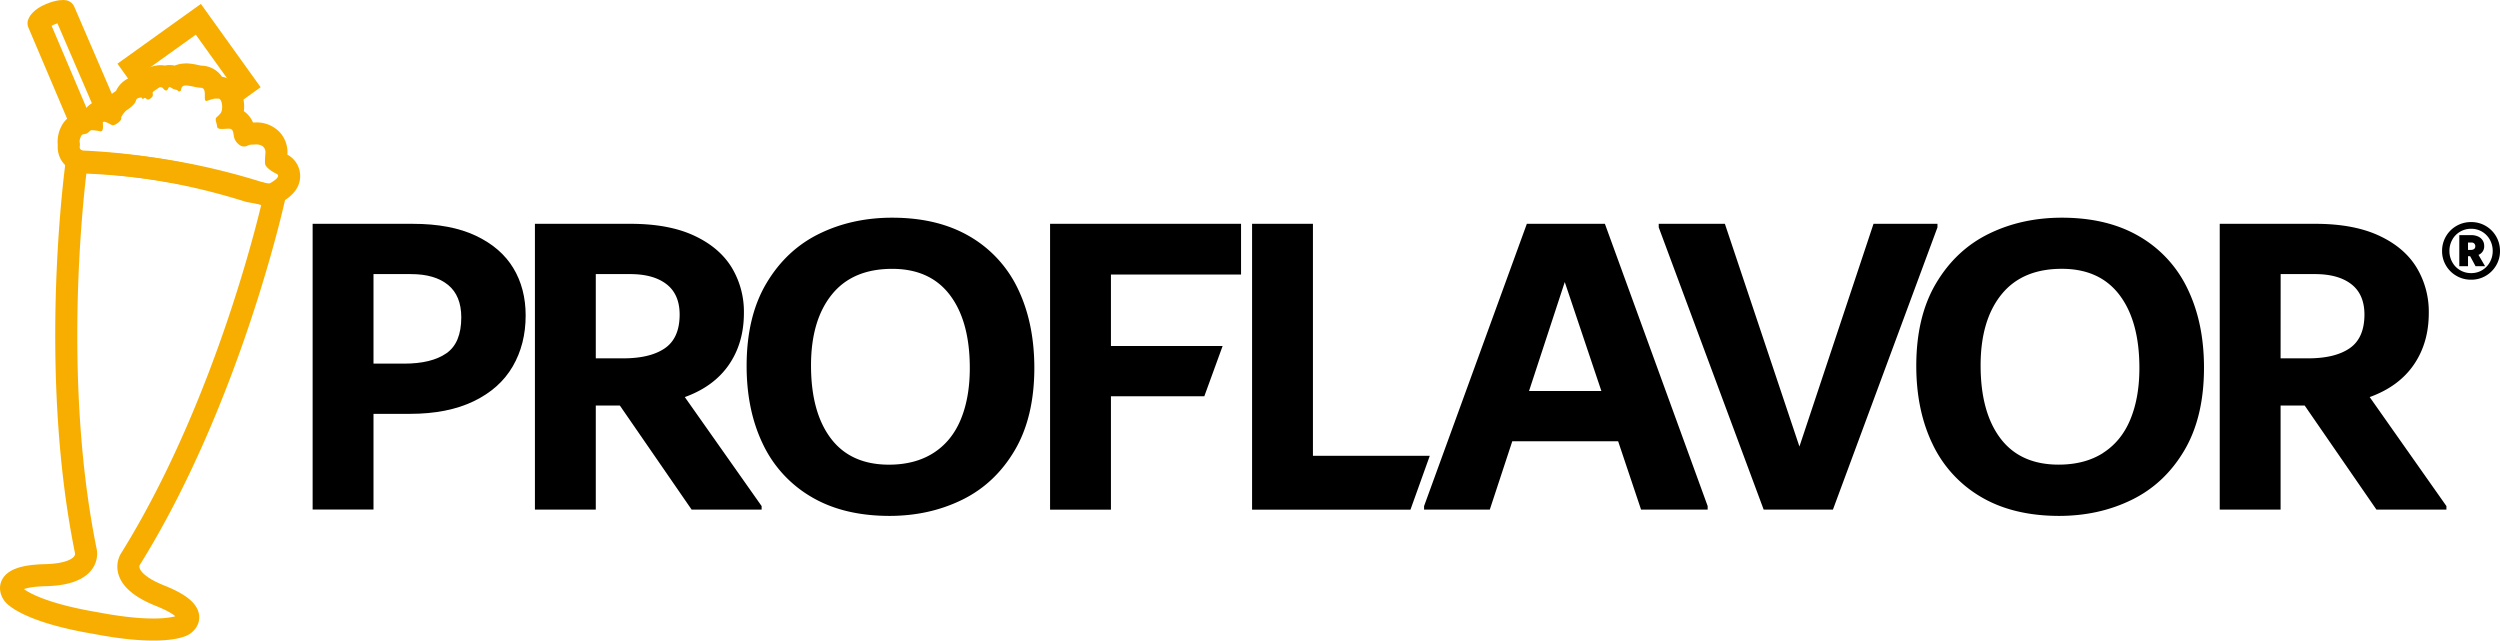 <svg xmlns="http://www.w3.org/2000/svg" viewBox="0 0 1700.48 435.7"><defs><style>.cls-1{fill:#f7ae00;}.cls-2,.cls-3{fill:none;stroke:#f7ae00;stroke-width:15px;}.cls-2{stroke-linejoin:round;}.cls-3{stroke-miterlimit:10;}</style></defs><g id="Layer_4" data-name="Layer 4"><path class="cls-1" d="M285.83,208c2.88,0,7.74,1.56,10.42,1.58,3.48,0,2.55,4.94,2.76,7.53.08,1.06.42,1.42,1,1.42.81,0,2.11-.72,3.83-1.14a10.56,10.56,0,0,1,2.28-.46c.22,0,.47,0,1,0,.25,0,.57,0,1,0h.06c2.76,0,3.36,7.67,1.56,9.85a13.74,13.74,0,0,1-2.61,2.69c-1.7,1.59,0,3.81.18,6.4.11,1.42,1.49,1.73,3.29,1.73,1.43,0,3.13-.19,4.66-.19h.13c3.48,0,2.78,3.71,3.66,6.42s3.69,5.71,6.46,5.71h.13c2.66-.1,2.41-1.32,5.9-1.32l.63,0a13.67,13.67,0,0,1,1.63-.1c6.85,0,6.42,5.45,6.42,5.45s-.61,6.88-.17,8.24,3.06,4.08,7.54,6.2c3.7,1.76-2,5.2-4,6.35a2.25,2.25,0,0,1-1.1.28l-.4,0-11.14-2a1.28,1.28,0,0,1-.28-.07,452.15,452.15,0,0,0-51-12.85,458.74,458.74,0,0,0-62.94-7.42,1.33,1.33,0,0,1-.28,0l-.72-.13a2.26,2.26,0,0,1-1.86-2.46,8.74,8.74,0,0,0,0-3c-.32-1,.3-3.07,1-4.36a2.25,2.25,0,0,1,1.71-1.19,5.46,5.46,0,0,0,3.91-1.91,2.34,2.34,0,0,1,1.75-.83h0a37.18,37.18,0,0,1,5.64.78l.32,0c1.69,0,1.6-3,1.41-5.43-.07-.79.29-1.08.88-1.08,1.34,0,3.85,1.53,5.18,2.23a1.4,1.4,0,0,0,.69.15c2.2,0,6.14-3.44,5.75-4.65s2.09-4,2.85-4.9a2,2,0,0,1,.47-.4c1.18-.76,6.14-4.1,6.66-6.8.33-1.76,2.45-2.13,4.21-2.13.51,0,1,0,1.39.07a2.31,2.31,0,0,1,1.45.75,1.63,1.63,0,0,0,1.21.55c.66,0,1.55-.4,2.71-1.67a2.32,2.32,0,0,0,.52-2c-.76-3.29,2.81-4.37,4.9-4.71l.37,0a2.24,2.24,0,0,1,1.75.83c.55.67,1.35,1.45,2.07,1.45.44,0,.85-.28,1.17-1,.42-1,.81-1.34,1.24-1.34.82,0,1.81,1.29,3.59,1.63,2.33.44,2,1.32,2.77,1.32a2,2,0,0,0,.48-.07c1.46-.35.35-1.84,2-3.43a2.88,2.88,0,0,1,1.93-.5m0-15h0a18.59,18.59,0,0,0-7.37,1.43,15.38,15.38,0,0,0-3.45-.38h0a15.39,15.39,0,0,0-3.23.35,17.3,17.3,0,0,0-5.8,0c-6.83,1.12-11,4.22-13.37,7.1a17.65,17.65,0,0,0-14.07,10.14c-.39.3-.85.64-1.3.92a17.68,17.68,0,0,0-3.57,3.06c-.46.52-1.11,1.26-1.84,2.19q-.69-.06-1.41-.06h0a15.92,15.92,0,0,0-11.7,5.06c-.37.4-.71.81-1,1.23a17.33,17.33,0,0,0-5.87,2.86,17.23,17.23,0,0,0-10.37,8.62,22.89,22.89,0,0,0-2.55,13,17.33,17.33,0,0,0,14.19,18.4l.72.13a17.72,17.72,0,0,0,2.18.24,446.91,446.91,0,0,1,60.75,7.15l.11,0,.11,0a436.38,436.38,0,0,1,49.18,12.42,17,17,0,0,0,2.13.52l11.15,2a17,17,0,0,0,3,.27,17.36,17.36,0,0,0,8.33-2.14c8.87-4.88,13.25-11.1,13-18.5a16.43,16.43,0,0,0-8.66-14l0-.15v-.14a20.25,20.25,0,0,0-5.24-15,21.6,21.6,0,0,0-16.14-6.63c-.65,0-1.31,0-2,.07a19,19,0,0,0-1-2,17.29,17.29,0,0,0-5.23-5.71A26,26,0,0,0,323.54,212a17.23,17.23,0,0,0-12.9-9.92,17.2,17.2,0,0,0-13.91-7.53c-.52-.07-1.66-.31-2.43-.47a42.41,42.41,0,0,0-8.47-1.12Z" transform="translate(-159.65 -149.88)"/><path class="cls-2" d="M190.54,223.6" transform="translate(-159.65 -149.88)"/><path class="cls-2" d="M232.64,225.5l-29.35-68.07s-3-.58-9.62,2.19-7.8,6.08-7.8,6.08l27.82,65.47" transform="translate(-159.65 -149.88)"/><path class="cls-3" d="M211.87,244.61" transform="translate(-159.65 -149.88)"/><path class="cls-3" d="M346.19,284.37a448.82,448.82,0,0,0-134.38-24.12s-19.46,137.86,6.13,264c0,0,5,16.09-27.47,16.86s-21.54,13.31-21.54,13.31,9.07,11.45,56,19.3h0c46.71,8.95,59.2,1.37,59.2,1.37s14.64-7.94-15.57-20-19.89-25.36-19.89-25.36C316.5,420.39,346.19,284.37,346.19,284.37Z" transform="translate(-159.65 -149.88)"/><path class="cls-3" d="M312,217.85l14.46-10.37L294.56,163,250,194.93l12.88,18" transform="translate(-159.65 -149.88)"/><path class="cls-3" d="M301.25,196.64" transform="translate(-159.65 -149.88)"/></g><g id="Layer_1" data-name="Layer 1"><path d="M483.3,310.22q17.1,8.1,25.5,22t8.4,32.25q0,19.51-8.8,34.65t-26.56,23.7q-17.76,8.55-43.25,8.55H413.7v65.1H372.3V302.12h68.1Q466.2,302.12,483.3,310.22Zm-20,79.95q10.11-7,10.11-24.45,0-14.69-9-22.05t-25.26-7.35H413.7v60.9h20.82Q453.2,397.22,463.29,390.17Z" transform="translate(-159.65 -149.88)"/><path d="M677.7,494.12v2.4H630.09l-48.82-70.8H564.9v70.8H523.5V302.12h65.1q25.8,0,43,7.95t25.65,21.6a58.17,58.17,0,0,1,8.4,31.05q0,20.41-10.2,35.25t-30,22ZM564.9,393.62h18.69q18.39,0,28.35-6.9t10-22.8q0-13.79-8.89-20.7t-24.82-6.9H564.9Z" transform="translate(-159.65 -149.88)"/><path d="M711.45,487.82A82.4,82.4,0,0,1,678.6,452q-11.11-23-11.1-53.25,0-33.59,13.5-56.25t35.85-33.6q22.33-10.94,49.65-10.95,31.18,0,53,12.9a81.76,81.76,0,0,1,32.7,35.85q10.94,22.95,11,53.25,0,33.61-13.35,56.25t-35.7,33.6q-22.37,11-49.65,11Q733.19,500.72,711.45,487.82ZM794.55,458q12.44-7.94,18.6-22.8t6.15-34.95q0-31.79-13.5-49.65t-39.3-17.85q-27,0-41.1,17.55t-14.1,48.15q0,31.8,13.5,49.65t39.6,17.85Q782.09,465.92,794.55,458Z" transform="translate(-159.65 -149.88)"/><path d="M1251.29,302.12l69.9,192v2.4h-45.3l-15.6-46.5h-72l-15.3,46.5h-44.7v-2.4l69.9-192Zm-51.6,113.7h49.2l-24.9-74.1Z" transform="translate(-159.65 -149.88)"/><polygon points="714.25 152.25 714.25 346.65 755.65 346.65 755.65 269.55 819.16 269.55 831.62 235.35 755.65 235.35 755.65 186.75 844.15 186.75 844.15 152.25 714.25 152.25"/><path d="M1434,302.12h43.5v2.4l-71.11,192h-47.1l-71.39-192v-2.4h45l50.71,151.5Z" transform="translate(-159.65 -149.88)"/><path d="M1507,487.82A82.52,82.52,0,0,1,1474.19,452q-11.1-23-11.1-53.25,0-33.59,13.5-56.25t35.85-33.6q22.35-10.94,49.65-10.95,31.2,0,53,12.9a81.65,81.65,0,0,1,32.7,35.85q11,22.95,11,53.25,0,33.61-13.35,56.25t-35.7,33.6q-22.35,11-49.65,11Q1528.79,500.72,1507,487.82Zm83.1-29.85q12.45-7.94,18.6-22.8t6.15-34.95q0-31.79-13.5-49.65t-39.3-17.85q-27,0-41.1,17.55t-14.1,48.15q0,31.8,13.5,49.65t39.6,17.85Q1577.69,465.92,1590.14,458Z" transform="translate(-159.65 -149.88)"/><path d="M1850.37,303.53a19.58,19.58,0,0,1,9.76,17.08,19,19,0,0,1-2.64,9.84,19.49,19.49,0,0,1-7.12,7.08,19.21,19.21,0,0,1-9.84,2.6,19.54,19.54,0,0,1-10-2.6,19.3,19.3,0,0,1-7.16-7.08,19,19,0,0,1-2.64-9.84,19.51,19.51,0,0,1,9.8-17.08,19.64,19.64,0,0,1,10-2.6A19.3,19.3,0,0,1,1850.37,303.53Zm-2.4,30.12a14.26,14.26,0,0,0,5.28-5.48,15.4,15.4,0,0,0,1.92-7.56,15.56,15.56,0,0,0-1.92-7.64,14.32,14.32,0,0,0-12.72-7.48,14.63,14.63,0,0,0-7.56,2,14.22,14.22,0,0,0-5.32,5.48,15.56,15.56,0,0,0-1.92,7.64,15.4,15.4,0,0,0,1.92,7.56,14.15,14.15,0,0,0,5.32,5.48,14.54,14.54,0,0,0,7.56,2A14.21,14.21,0,0,0,1848,333.65Zm-2.48-10.4,4.48,7.68h-6.48l-3.68-6.8h-1.44v6.8h-5.92V309.81h7.92a11.39,11.39,0,0,1,5,1,7.15,7.15,0,0,1,3,2.64,6.7,6.7,0,0,1,1,3.56A6.2,6.2,0,0,1,1845.49,323.25Zm-7.12-3.36h1.68c2.18,0,3.28-.85,3.28-2.56a2.59,2.59,0,0,0-.64-1.72,2.51,2.51,0,0,0-2-.76h-2.32Z" transform="translate(-159.65 -149.88)"/><path d="M1823.69,494.12v2.4h-47.6l-48.82-70.8h-16.38v70.8h-41.4V302.12h65.1q25.8,0,43.05,7.95t25.65,21.6a58.08,58.08,0,0,1,8.4,31.05q0,20.41-10.2,35.25t-30,22Zm-112.8-100.5h18.7q18.39,0,28.34-6.9t10-22.8q0-13.79-8.88-20.7t-24.82-6.9h-23.3Z" transform="translate(-159.65 -149.88)"/><polygon points="893.05 310.05 893.05 152.25 851.65 152.25 851.65 346.65 959.39 346.65 972.52 310.05 893.05 310.05"/></g></svg>